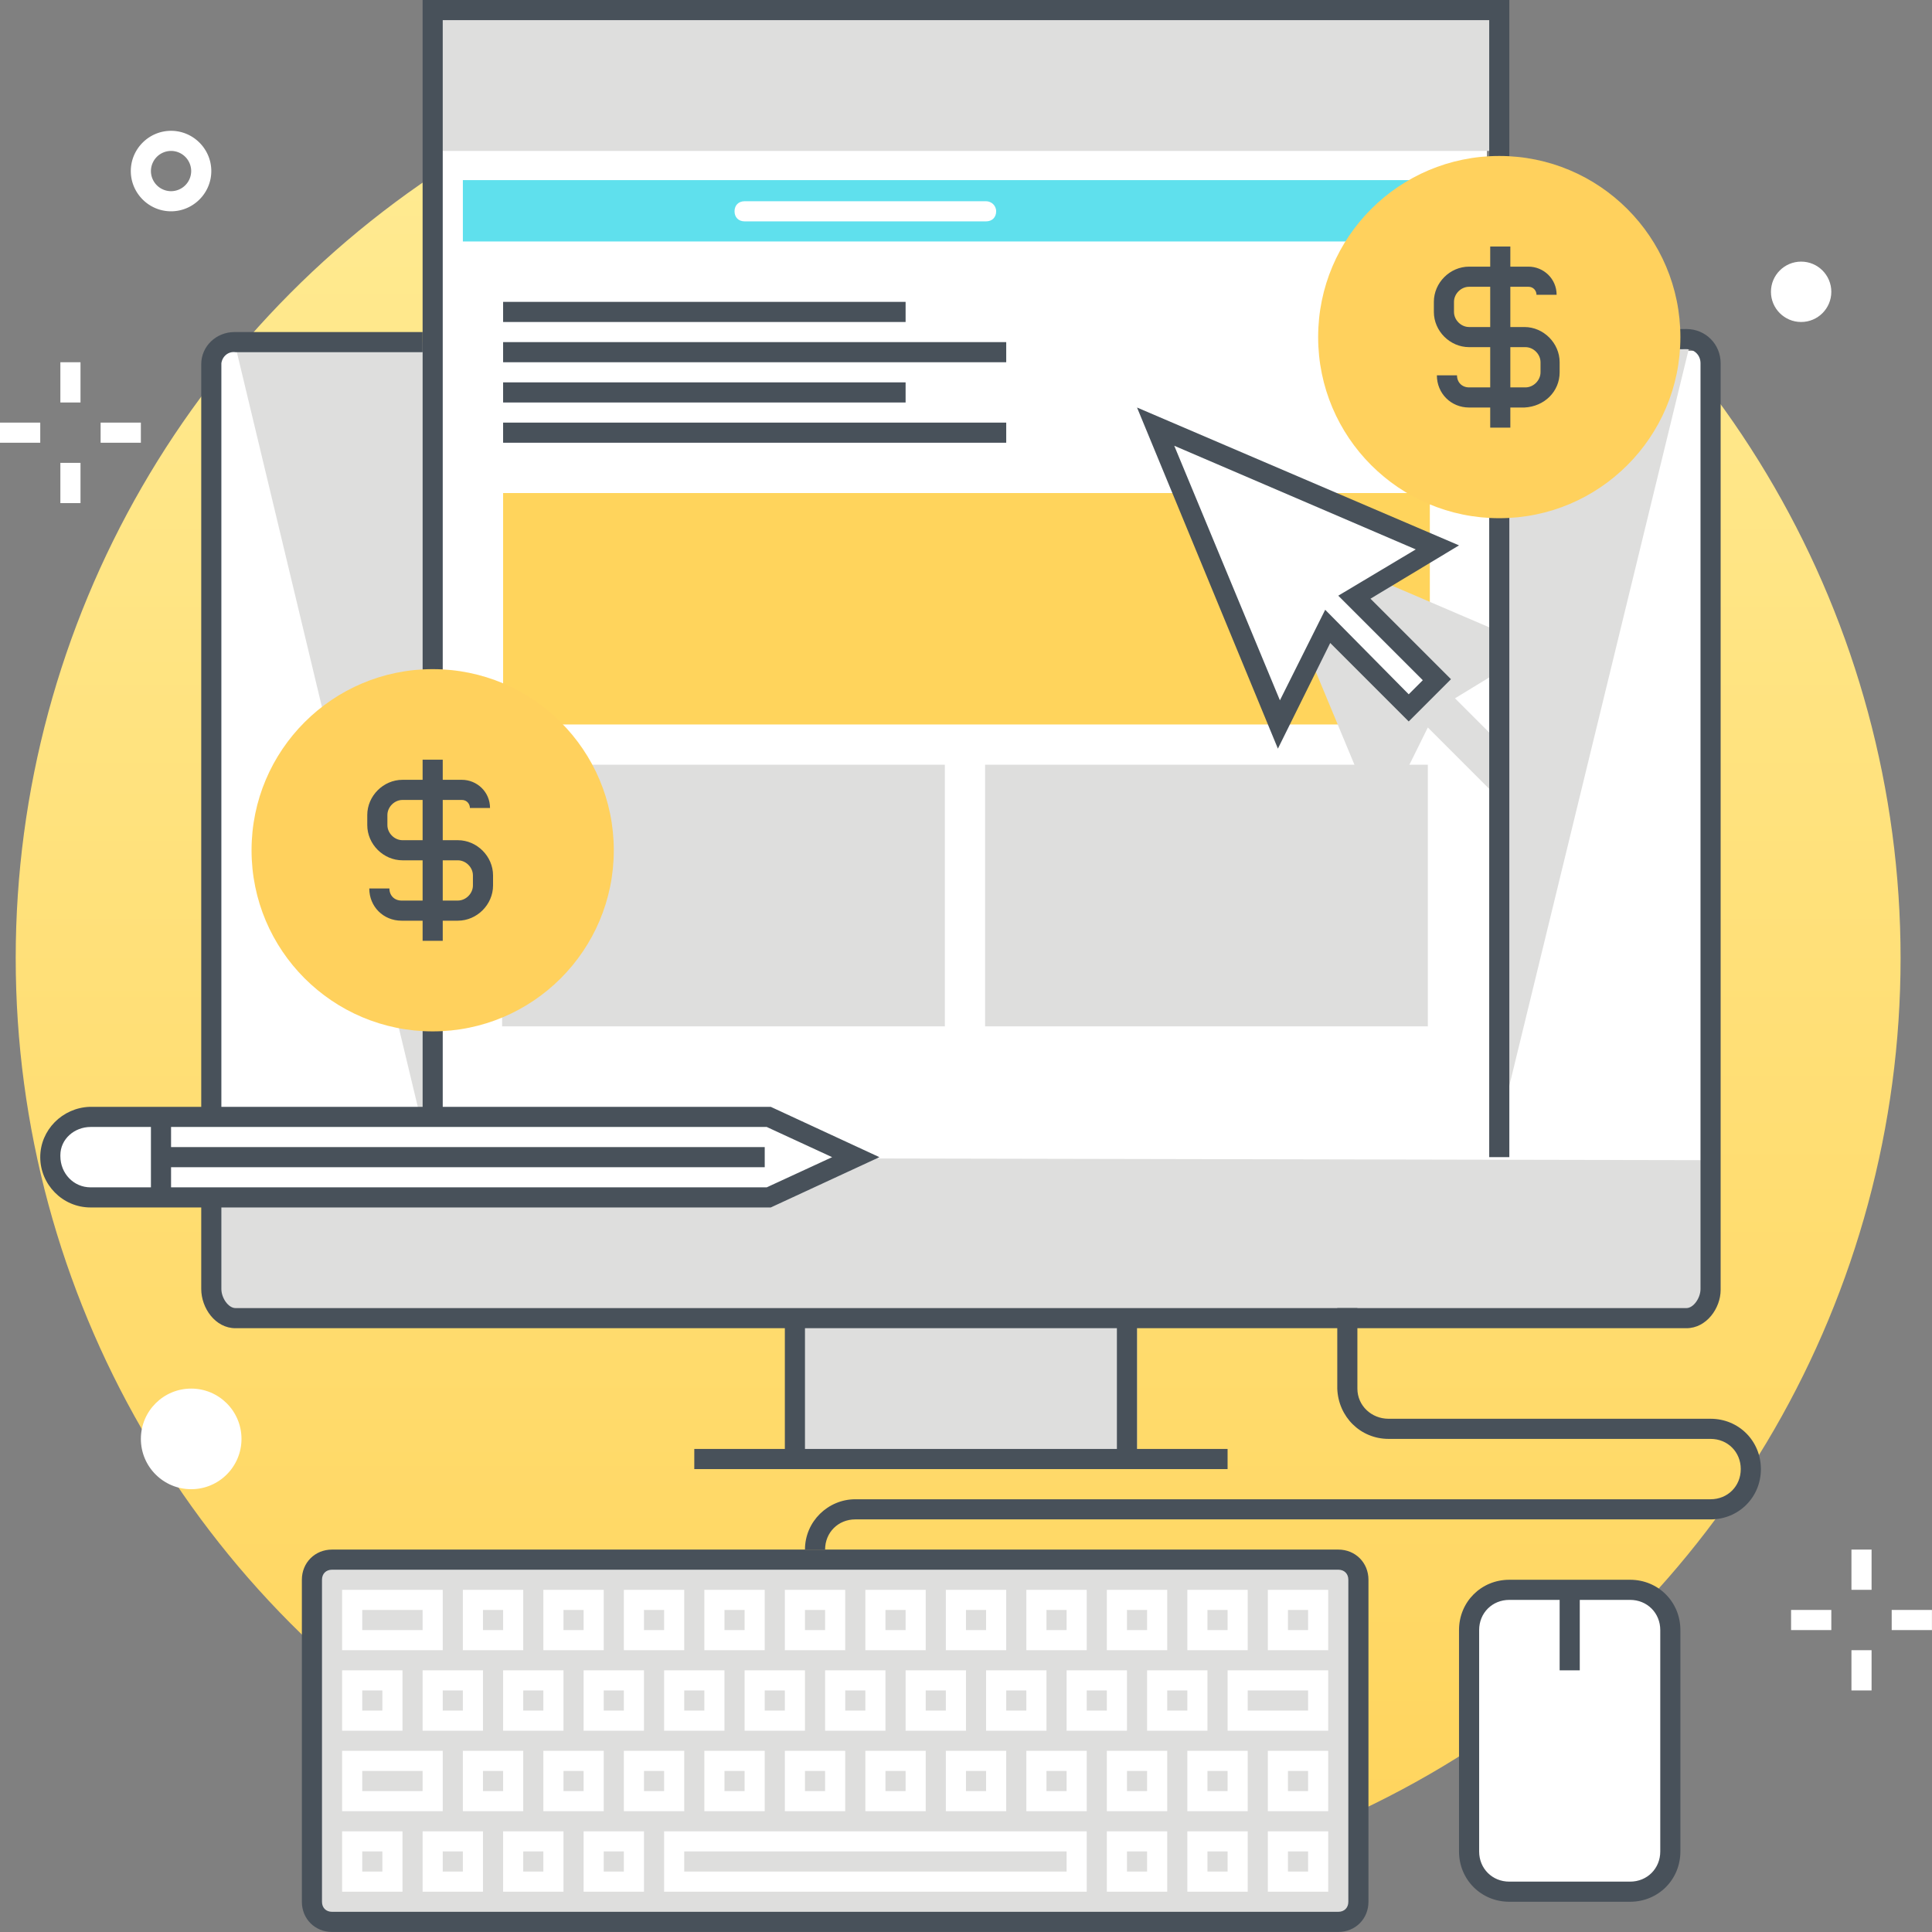 <svg xmlns="http://www.w3.org/2000/svg" width="369" height="369" viewBox="0 0 369 369">
    <rect x="0" y="0" width="369" height="369" fill="#808080" stroke="none"/>
    <defs>
        <linearGradient id="a" x1="50%" x2="50%" y1="0%" y2="100%">
            <stop offset="0%" stop-color="#FFEC95"/>
            <stop offset="100%" stop-color="#FFD45C"/>
        </linearGradient>
    </defs>
    <g fill="none" fill-rule="evenodd">
        <circle cx="183" cy="183" r="180" fill="url(#a)"/>
        <path fill="#FFF" d="M42 67h283v182H42z"/>
        <path fill="#FFF" d="M82 4h202v245H82z"/>
        <path fill="#48515A" fill-rule="nonzero" d="M94.5 22c-3.632 0-6.5-2.868-6.5-6.5S90.868 9 94.5 9s6.5 2.868 6.5 6.5-2.868 6.5-6.5 6.5zm0-9.176c-1.53 0-2.676 1.147-2.676 2.676 0 1.53 1.147 2.676 2.676 2.676 1.53 0 2.676-1.147 2.676-2.676 0-1.53-1.147-2.676-2.676-2.676zM113.5 22c-3.632 0-6.5-2.868-6.5-6.5s2.868-6.5 6.5-6.5 6.5 2.868 6.5 6.5-2.868 6.5-6.5 6.5zm0-9.176c-1.53 0-2.676 1.147-2.676 2.676 0 1.53 1.147 2.676 2.676 2.676 1.53 0 2.676-1.147 2.676-2.676 0-1.53-1.147-2.676-2.676-2.676zM131.5 22c-3.632 0-6.5-2.868-6.5-6.5s2.868-6.5 6.5-6.5 6.5 2.868 6.5 6.5-3.059 6.5-6.5 6.5zm0-9.176c-1.53 0-2.676 1.147-2.676 2.676 0 1.53 1.147 2.676 2.676 2.676 1.53 0 2.676-1.147 2.676-2.676 0-1.53-1.338-2.676-2.676-2.676z"/>
        <g fill-rule="nonzero">
            <path fill="#DEDEDD" d="M188.146 146.058h84.56v49.967h-84.56zM95.899 146.058h84.56v49.967h-84.56z"/>
            <path fill="#FFD45C" d="M96.091 94.169H273.09v44.202H96.091z"/>
            <circle cx="344.005" cy="55.733" r="5.765" fill="#FFF"/>
            <path fill="#DEDEDD" d="M293.654 123.765l-53.811-23.062 23.638 56.886 9.225-18.642 13.645 13.645 5.573-5.189-14.03-14.029zM80.716 215.244V65.342H44.778z"/>
            <path fill="#DEDEDD" d="M286.35 215.244V65.342h36.515zM40.358 221.01v25.367c0 2.498 2.114 5.573 4.613 5.573h277.126c2.498 0 4.612-2.882 4.612-5.573v-24.791l-286.35-.577z"/>
            <path fill="#DEDEDD" d="M151.824 251.758h65.342v26.905h-65.342zM82.638 1.922h203.713v26.905H82.638z"/>
            <g fill="#48515A">
                <path d="M322.097 253.68H44.97c-3.844 0-6.535-3.844-6.535-7.495V69.57c0-3.46 2.883-6.15 6.342-6.15H80.716v3.844H44.971c-1.346-.193-2.499.768-2.691 2.114V246.185c0 1.73 1.345 3.651 2.69 3.651h277.127c1.345 0 2.69-1.921 2.69-3.651V69.378c0-1.538-1.153-2.69-2.69-2.69l-36.13.191v-3.843l36.13-.193c3.651 0 6.534 2.883 6.534 6.535v177c0 3.458-2.69 7.302-6.534 7.302zM132.605 276.742h101.856v3.844H132.605z"/>
                <path d="M149.901 251.758h3.844v26.905h-3.844zM213.321 251.758h3.844v26.905h-3.844z"/>
            </g>
            <path fill="#48515A" d="M288.273 221.01h-3.844V3.843H84.56v217.165h-3.844V0h207.557z"/>
            <path fill="#DEDEDD" d="M63.42 297.882h192.182a3.855 3.855 0 0 1 3.843 3.843v61.499a3.855 3.855 0 0 1-3.843 3.843H63.42a3.855 3.855 0 0 1-3.844-3.843v-61.499a3.855 3.855 0 0 1 3.844-3.843z"/>
            <path fill="#48515A" d="M255.602 368.99H63.42c-3.267 0-5.765-2.5-5.765-5.766v-61.499c0-3.267 2.498-5.765 5.765-5.765h192.182c3.267 0 5.765 2.498 5.765 5.765v61.499c0 3.267-2.498 5.765-5.765 5.765zM63.42 299.803c-1.153 0-1.922.768-1.922 1.921v61.499c0 1.153.769 1.921 1.922 1.921h192.182c1.153 0 1.922-.768 1.922-1.921v-61.499c0-1.153-.77-1.921-1.922-1.921H63.42z"/>
            <g fill="#FFF">
                <path d="M84.56 315.178H65.342v-11.53H84.56v11.53zm-15.375-3.843h11.531v-3.844h-11.53v3.844zM99.935 315.178H88.404v-11.53h11.53v11.53zm-7.688-3.843h3.844v-3.844h-3.844v3.844zM115.31 315.178h-11.532v-11.53h11.531v11.53zm-7.688-3.843h3.843v-3.844h-3.843v3.844zM130.684 315.178h-11.531v-11.53h11.53v11.53zm-7.688-3.843h3.844v-3.844h-3.844v3.844zM146.058 315.178h-11.53v-11.53h11.53v11.53zm-7.687-3.843h3.844v-3.844h-3.844v3.844zM161.433 315.178h-11.531v-11.53h11.53v11.53zm-7.688-3.843h3.844v-3.844h-3.844v3.844zM176.807 315.178h-11.53v-11.53h11.53v11.53zm-7.687-3.843h3.844v-3.844h-3.844v3.844zM192.182 315.178H180.65v-11.53h11.53v11.53zm-7.687-3.843h3.843v-3.844h-3.843v3.844zM207.556 315.178h-11.53v-11.53h11.53v11.53zm-7.687-3.843h3.844v-3.844h-3.844v3.844zM222.93 315.178H211.4v-11.53h11.53v11.53zm-7.686-3.843h3.843v-3.844h-3.843v3.844zM238.305 315.178h-11.53v-11.53h11.53v11.53zm-7.687-3.843h3.844v-3.844h-3.844v3.844zM253.68 315.178h-11.53v-11.53h11.53v11.53zm-7.687-3.843h3.843v-3.844h-3.843v3.844zM76.873 330.553H65.342v-11.531h11.53v11.53zm-7.688-3.844h3.844v-3.844h-3.844v3.844zM92.247 330.553h-11.53v-11.531h11.53v11.53zm-7.687-3.844h3.844v-3.844H84.56v3.844zM107.622 330.553H96.09v-11.531h11.53v11.53zm-7.687-3.844h3.843v-3.844h-3.843v3.844zM122.996 330.553h-11.53v-11.531h11.53v11.53zm-7.687-3.844h3.844v-3.844h-3.844v3.844zM138.37 330.553h-11.53v-11.531h11.53v11.53zm-7.686-3.844h3.843v-3.844h-3.843v3.844zM153.745 330.553h-11.53v-11.531h11.53v11.53zm-7.687-3.844h3.844v-3.844h-3.844v3.844zM169.12 330.553h-11.53v-11.531h11.53v11.53zm-7.687-3.844h3.843v-3.844h-3.843v3.844zM184.495 330.553h-11.531v-11.531h11.53v11.53zm-7.688-3.844h3.844v-3.844h-3.844v3.844zM199.87 330.553h-11.532v-11.531h11.531v11.53zm-7.688-3.844h3.843v-3.844h-3.843v3.844zM215.244 330.553h-11.531v-11.531h11.53v11.53zm-7.688-3.844h3.844v-3.844h-3.844v3.844zM230.618 330.553h-11.53v-11.531h11.53v11.53zm-7.687-3.844h3.844v-3.844h-3.844v3.844zM253.68 330.553h-19.218v-11.531h19.218v11.53zm-15.375-3.844h11.531v-3.844h-11.53v3.844zM84.56 345.927H65.342v-11.53H84.56v11.53zm-15.375-3.843h11.531v-3.844h-11.53v3.844zM99.935 345.927H88.404v-11.53h11.53v11.53zm-7.688-3.843h3.844v-3.844h-3.844v3.844zM115.31 345.927h-11.532v-11.53h11.531v11.53zm-7.688-3.843h3.843v-3.844h-3.843v3.844zM130.684 345.927h-11.531v-11.53h11.53v11.53zm-7.688-3.843h3.844v-3.844h-3.844v3.844zM146.058 345.927h-11.53v-11.53h11.53v11.53zm-7.687-3.843h3.844v-3.844h-3.844v3.844zM161.433 345.927h-11.531v-11.53h11.53v11.53zm-7.688-3.843h3.844v-3.844h-3.844v3.844zM176.807 345.927h-11.53v-11.53h11.53v11.53zm-7.687-3.843h3.844v-3.844h-3.844v3.844zM192.182 345.927H180.65v-11.53h11.53v11.53zm-7.687-3.843h3.843v-3.844h-3.843v3.844zM207.556 345.927h-11.53v-11.53h11.53v11.53zm-7.687-3.843h3.844v-3.844h-3.844v3.844zM222.93 345.927H211.4v-11.53h11.53v11.53zm-7.686-3.843h3.843v-3.844h-3.843v3.844zM238.305 345.927h-11.53v-11.53h11.53v11.53zm-7.687-3.843h3.844v-3.844h-3.844v3.844zM253.68 345.927h-11.53v-11.53h11.53v11.53zm-7.687-3.843h3.843v-3.844h-3.843v3.844zM76.873 361.302H65.342V349.77h11.53v11.53zm-7.688-3.844h3.844v-3.843h-3.844v3.843zM92.247 361.302h-11.53V349.77h11.53v11.53zm-7.687-3.844h3.844v-3.843H84.56v3.843zM107.622 361.302H96.09V349.77h11.53v11.53zm-7.687-3.844h3.843v-3.843h-3.843v3.843zM122.996 361.302h-11.53V349.77h11.53v11.53zm-7.687-3.844h3.844v-3.843h-3.844v3.843zM207.556 361.302H126.84V349.77h80.716v11.53zm-76.872-3.844h73.029v-3.843h-73.03v3.843zM222.93 361.302H211.4V349.77h11.53v11.53zm-7.686-3.844h3.843v-3.843h-3.843v3.843zM238.305 361.302h-11.53V349.77h11.53v11.53zm-7.687-3.844h3.844v-3.843h-3.844v3.843zM253.68 361.302h-11.53V349.77h11.53v11.53zm-7.687-3.844h3.843v-3.843h-3.843v3.843z"/>
            </g>
            <path fill="#48515A" d="M153.745 295.96c0-5.381 4.42-9.61 9.61-9.61h163.354c3.267 0 5.766-2.497 5.766-5.765 0-3.267-2.499-5.765-5.766-5.765h-61.498c-5.381 0-9.61-4.228-9.801-9.61v-15.374h3.843v15.375c0 3.267 2.69 5.765 5.958 5.765h61.498c5.381 0 9.61 4.228 9.61 9.61 0 5.38-4.229 9.609-9.61 9.609H163.355c-3.268 0-5.766 2.498-5.766 5.765h-3.844z"/>
            <path fill="#FFF" d="M288.273 303.647h23.062c4.228 0 7.687 3.46 7.687 7.688v42.28c0 4.228-3.46 7.687-7.687 7.687h-23.062c-4.228 0-7.688-3.46-7.688-7.687v-42.28c0-4.228 3.46-7.688 7.688-7.688z"/>
            <path fill="#48515A" d="M297.882 303.647h3.844v15.375h-3.844z"/>
            <path fill="#48515A" d="M311.335 363.224h-23.062c-5.381 0-9.61-4.228-9.61-9.61v-42.28c0-5.38 4.229-9.609 9.61-9.609h23.062c5.38 0 9.609 4.228 9.609 9.61v42.28c0 5.38-4.228 9.609-9.61 9.609zm-23.062-57.655c-3.267 0-5.766 2.498-5.766 5.766v42.28c0 3.267 2.499 5.765 5.766 5.765h23.062c3.267 0 5.765-2.498 5.765-5.765v-42.28c0-3.268-2.498-5.766-5.765-5.766h-23.062z"/>
            <path fill="#FFF" d="M274.436 104.547l-53.811-23.062 23.446 56.886 9.225-18.642 15.566 15.567 5.381-5.381-15.758-15.759z"/>
            <path fill="#48515A" d="M244.07 142.983l-26.905-65.15 61.499 26.33-16.912 10.185 15.374 15.375-8.071 8.071-14.99-14.99-9.994 20.18zm-19.794-57.846l20.18 48.622 8.647-17.297 15.952 16.143 2.69-2.69-16.143-16.143 14.798-8.84-46.124-19.795z"/>
            <path fill="#FFF" d="M146.827 213.322H17.297c-4.229 0-7.688 3.267-7.688 7.303v.192c0 4.228 3.46 7.687 7.687 7.687h129.53l16.72-7.687-16.72-7.495z"/>
            <g fill="#48515A">
                <path d="M147.211 230.618H17.296c-5.38 0-9.609-4.42-9.609-9.609s4.228-9.417 9.417-9.609h130.107l20.756 9.61-20.756 9.608zM17.296 215.244c-3.075 0-5.765 2.306-5.765 5.38v.193c0 3.267 2.498 5.958 5.765 5.958h129.147l12.491-5.766-12.491-5.765H17.296z"/>
                <path d="M28.827 213.322h3.844v15.375h-3.844z"/>
                <path d="M30.75 219.087h115.308v3.844H30.75z"/>
            </g>
            <path fill="#FFF" d="M32.67 40.358c-4.227 0-7.686-3.46-7.686-7.687 0-4.228 3.459-7.687 7.687-7.687s7.687 3.459 7.687 7.687-3.46 7.687-7.687 7.687zm0-11.53a3.855 3.855 0 0 0-3.843 3.843 3.855 3.855 0 0 0 3.844 3.844 3.855 3.855 0 0 0 3.844-3.844 3.855 3.855 0 0 0-3.844-3.844z"/>
            <circle cx="36.515" cy="274.82" r="9.609" fill="#FFF"/>
            <g fill="#FFF">
                <path d="M353.615 295.96h3.844v7.687h-3.844zM353.615 315.178h3.844v7.687h-3.844z"/>
                <g>
                    <path d="M361.302 307.49h7.687v3.845h-7.687zM342.084 307.49h7.687v3.845h-7.687z"/>
                </g>
            </g>
            <g fill="#FFF">
                <path d="M11.53 69.185h3.845v7.687H11.53zM11.53 88.403h3.845v7.687H11.53z"/>
                <g>
                    <path d="M19.218 80.716h7.687v3.844h-7.687zM0 80.716h7.687v3.844H0z"/>
                </g>
            </g>
            <path fill="#5FE0ED" d="M88.404 46.124h192.181V34.4H88.404v11.723zm101.856-5.766c0 1.153-.769 1.922-1.922 1.922h-46.123c-1.154 0-1.922-.769-1.922-1.922s.768-1.922 1.922-1.922h46.123c.961 0 1.922.77 1.922 1.922z"/>
            <path fill="#48515A" d="M96.091 65.342h96.091v3.844H96.091zM96.091 57.655h76.873v3.844H96.091zM96.091 80.716h96.091v3.844H96.091zM96.091 73.029h76.873v3.844H96.091z"/>
            <g transform="translate(48.045 126.84)">
                <circle cx="34.593" cy="35.554" r="34.593" fill="#FFD15D"/>
                <g fill="#48515A">
                    <path d="M39.397 49.006H28.635c-3.46 0-6.15-2.69-6.15-6.15h3.844c0 1.346.96 2.307 2.306 2.307h10.762c1.538 0 2.883-1.346 2.883-2.883v-1.922c0-1.537-1.345-2.883-2.883-2.883h-10.57c-3.651 0-6.726-3.074-6.726-6.726v-1.922c0-3.651 3.075-6.726 6.726-6.726h11.339c2.883 0 5.381 2.306 5.381 5.381h-3.844c0-.769-.576-1.537-1.537-1.537H28.827c-1.537 0-2.882 1.345-2.882 2.882v1.922c0 1.538 1.345 2.883 2.882 2.883h10.57c3.652 0 6.727 3.075 6.727 6.726v1.922c0 3.651-3.075 6.726-6.727 6.726z"/>
                    <path d="M32.671 18.257h3.844V52.85h-3.844z"/>
                </g>
            </g>
            <g transform="translate(251.758 28.827)">
                <circle cx="34.593" cy="35.554" r="34.593" fill="#FFD15D"/>
                <g fill="#48515A">
                    <path d="M39.397 49.006h-10.57c-3.459 0-6.15-2.69-6.15-6.15h3.844c0 1.346.961 2.307 2.306 2.307H39.59c1.538 0 2.883-1.346 2.883-2.883v-1.922c0-1.537-1.345-2.883-2.883-2.883H28.827c-3.651 0-6.726-3.074-6.726-6.726v-1.922c0-3.651 3.075-6.726 6.726-6.726h11.339c2.883 0 5.381 2.306 5.381 5.381h-3.844c0-.769-.576-1.537-1.537-1.537H28.827c-1.537 0-2.882 1.345-2.882 2.882v1.922c0 1.538 1.345 2.883 2.882 2.883h10.57c3.652 0 6.727 3.075 6.727 6.726v1.922c0 3.651-2.883 6.534-6.727 6.726z"/>
                    <path d="M32.863 18.257h3.844V52.85h-3.844z"/>
                </g>
            </g>
        </g>
    </g>
</svg>

